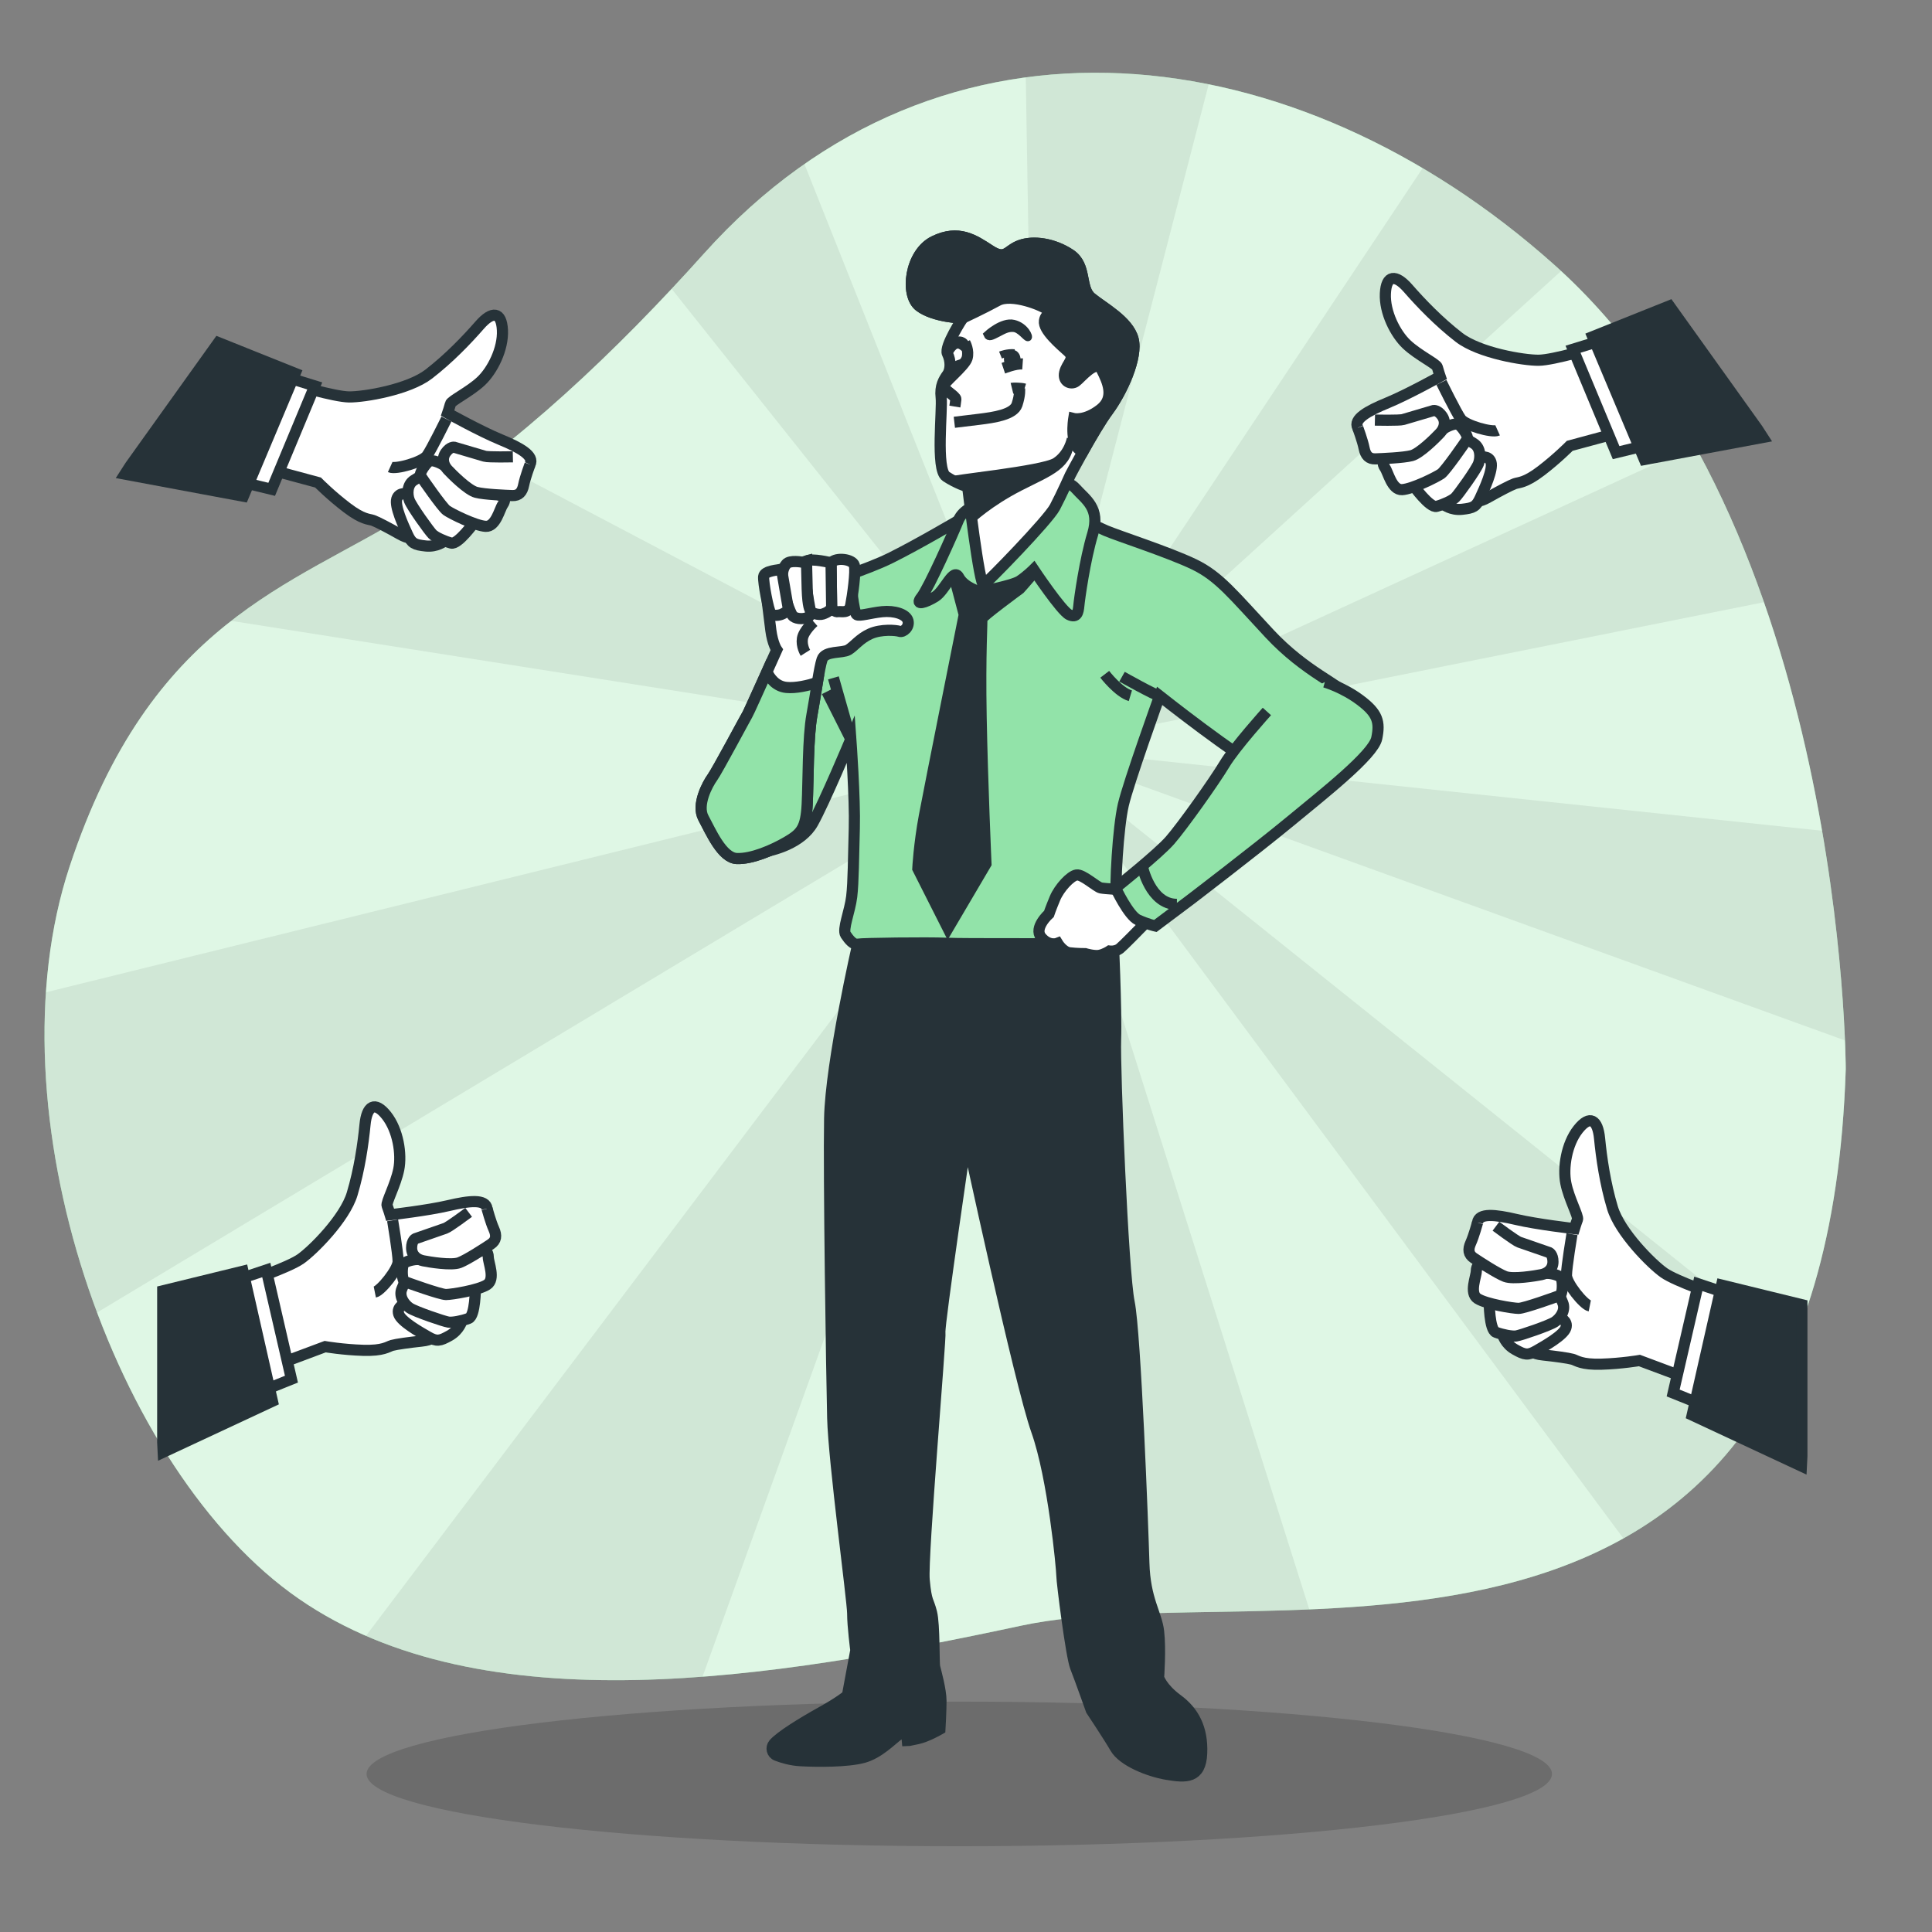 <svg width="130" height="130" viewBox="0 0 130 130" fill="none" xmlns="http://www.w3.org/2000/svg">
<rect x="0" y="0" width="130" height="130" fill="#808080" stroke="none"/>
<path d="M124.197 71.932C124.197 71.932 124.178 35.289 104.553 17.789C87.231 2.34 63.38 -0.798 47.364 17.066C41.658 23.431 34.757 30.064 27.59 34.511C19.554 39.498 10.159 41.776 4.69 58.287C-0.78 74.799 7.69 99.011 20.113 107.583C32.536 116.155 52.003 112.969 68.725 109.385C85.446 105.8 122.74 117.4 124.197 71.932Z" fill="#92E3A9"/>
<path opacity="0.7" d="M124.197 71.932C124.197 71.932 124.178 35.289 104.553 17.789C87.231 2.34 63.38 -0.798 47.364 17.066C41.658 23.431 34.757 30.064 27.59 34.511C19.554 39.498 10.159 41.776 4.69 58.287C-0.78 74.799 7.69 99.011 20.113 107.583C32.536 116.155 52.003 112.969 68.725 109.385C85.446 105.8 122.74 117.4 124.197 71.932Z" fill="white"/>
<path opacity="0.16" d="M64.548 124.229C86.574 124.229 104.43 122.051 104.43 119.365C104.43 116.678 86.574 114.5 64.548 114.5C42.521 114.5 24.666 116.678 24.666 119.365C24.666 122.051 42.521 124.229 64.548 124.229Z" fill="black"/>
<path opacity="0.07" d="M104.554 17.788C101.761 15.296 98.798 13.127 95.726 11.315L69.773 50.318L105.042 18.234C104.882 18.082 104.719 17.934 104.554 17.788ZM81.329 5.671C77.217 4.838 73.075 4.66 69.022 5.206L69.773 50.318L81.329 5.671ZM54.127 11.04C51.756 12.692 49.491 14.694 47.364 17.066C46.659 17.855 45.935 18.643 45.194 19.437L69.773 50.318L54.127 11.04ZM32.834 30.858C31.111 32.184 29.358 33.415 27.591 34.511C23.699 36.925 19.488 38.706 15.561 41.776L69.773 50.318L32.834 30.858ZM3.09 66.771C2.616 73.809 3.95 81.428 6.532 88.316L69.773 50.318L3.09 66.771ZM69.773 50.318L24.624 110.073C31.193 112.928 39.088 113.443 47.271 112.823L69.773 50.318ZM69.773 50.318L71.922 108.891C76.561 108.394 82.229 108.548 88.1 108.296L69.773 50.318ZM120.459 90.905L69.773 50.318L109.235 103.516C113.832 100.946 117.771 96.996 120.459 90.905ZM122.602 55.9L69.773 50.318L124.146 70.008C124.036 67.353 123.69 62.173 122.602 55.9ZM114.046 29.983L69.773 50.318L118.694 40.52C117.448 36.951 115.921 33.379 114.046 29.983Z" fill="black"/>
<path d="M107.376 23.369C107.376 23.369 104.542 24.229 103.535 24.24C102.527 24.25 99.534 23.753 98.171 22.699C96.808 21.645 95.598 20.379 94.753 19.411C93.908 18.443 93.28 18.486 93.219 19.748C93.157 21.01 93.892 22.462 94.66 23.181C95.428 23.9 96.661 24.489 96.714 24.705C96.767 24.921 96.906 25.329 96.906 25.329C96.906 25.329 94.691 26.558 93.358 27.106C92.025 27.654 91.047 28.201 91.364 28.786C91.681 29.371 92.516 30.042 92.991 30.565C93.467 31.087 96.14 32.98 96.984 33.238C97.829 33.497 98.51 33.669 98.922 33.678C99.335 33.688 99.455 33.855 100.14 33.466C100.826 33.078 101.636 32.65 101.919 32.549C102.202 32.448 102.605 32.515 103.689 31.689C104.772 30.863 105.625 29.999 105.625 29.999L109.835 28.864L107.376 23.369Z" fill="white" stroke="#263238" stroke-width="0.75" stroke-miterlimit="10"/>
<path d="M105.846 23.499L108.744 30.457L111.64 29.754L108.34 22.73L105.846 23.499Z" fill="white" stroke="#263238" stroke-width="0.75" stroke-miterlimit="10"/>
<path d="M112.331 20.587L107.169 22.654L110.648 30.921L118.62 29.433L118.26 28.875L112.331 20.587Z" fill="#263238" stroke="#263238" stroke-width="0.75" stroke-miterlimit="10"/>
<path d="M96.989 25.727C96.989 25.727 97.983 27.755 98.295 28.191C98.607 28.628 100.387 29.13 100.771 28.957" stroke="#263238" stroke-width="0.75" stroke-miterlimit="10"/>
<path d="M99.583 30.771C99.583 30.771 100.173 30.602 100.326 31.101C100.48 31.6 99.882 32.891 99.604 33.495C99.326 34.1 99.134 34.186 98.381 34.269C97.628 34.351 97.134 33.943 97.134 33.943C97.134 33.943 97.949 33.309 98.069 33.122C98.188 32.935 99.583 30.771 99.583 30.771Z" fill="white" stroke="#263238" stroke-width="0.75" stroke-miterlimit="10"/>
<path d="M95.099 32.659C95.099 32.659 96.204 34.203 96.669 34.073C97.134 33.943 97.709 33.684 97.92 33.482C98.131 33.281 99.324 31.615 99.482 31.198C99.64 30.78 99.63 30.128 99.174 29.845C98.718 29.562 98.718 29.562 98.718 29.562C98.718 29.562 98.11 30.201 97.271 30.801C96.432 31.401 94.83 32.141 94.802 32.314C94.773 32.487 95.099 32.659 95.099 32.659Z" fill="white" stroke="#263238" stroke-width="0.75" stroke-miterlimit="10"/>
<path d="M93.107 30.939C93.107 30.939 92.978 31.183 93.194 31.485C93.41 31.788 93.656 32.982 94.341 32.947C95.027 32.913 96.672 32.092 96.974 31.876C97.276 31.66 98.599 29.75 98.718 29.562C98.838 29.375 98.406 28.771 98.171 28.584C97.935 28.398 97.283 28.762 97.283 28.762C97.283 28.762 94.651 30.544 93.107 30.939Z" fill="white" stroke="#263238" stroke-width="0.75" stroke-miterlimit="10"/>
<path d="M92.515 28.267C92.515 28.267 94.165 28.305 94.415 28.228C94.664 28.151 96.467 27.622 96.467 27.622C96.467 27.622 96.74 27.578 97.029 27.981C97.317 28.384 97.183 28.835 96.895 29.142C96.608 29.449 95.544 30.515 94.987 30.659C94.431 30.803 93.002 30.862 92.556 30.877C92.109 30.892 91.884 30.647 91.787 30.158C91.691 29.669 91.365 28.786 91.365 28.786" fill="white"/>
<path d="M92.515 28.267C92.515 28.267 94.165 28.305 94.415 28.228C94.664 28.151 96.467 27.622 96.467 27.622C96.467 27.622 96.74 27.578 97.029 27.981C97.317 28.384 97.183 28.835 96.895 29.142C96.608 29.449 95.544 30.515 94.987 30.659C94.431 30.803 93.002 30.862 92.556 30.877C92.109 30.892 91.884 30.647 91.787 30.158C91.691 29.669 91.365 28.786 91.365 28.786" stroke="#263238" stroke-width="0.75" stroke-miterlimit="10"/>
<path d="M115.595 87.172C115.595 87.172 112.79 86.223 111.965 85.645C111.139 85.067 108.994 82.922 108.499 81.271C108.003 79.621 107.756 77.888 107.632 76.609C107.508 75.329 106.972 75 106.188 75.99C105.404 76.98 105.156 78.589 105.363 79.621C105.569 80.652 106.229 81.849 106.147 82.055C106.064 82.262 105.94 82.674 105.94 82.674C105.94 82.674 103.423 82.385 102.02 82.055C100.617 81.725 99.503 81.601 99.421 82.262C99.338 82.922 99.627 83.954 99.71 84.655C99.792 85.356 100.865 88.451 101.402 89.152C101.938 89.854 102.392 90.39 102.722 90.638C103.052 90.885 103.052 91.092 103.836 91.174C104.62 91.257 105.528 91.38 105.817 91.463C106.105 91.546 106.394 91.834 107.756 91.793C109.118 91.752 110.314 91.546 110.314 91.546L114.399 93.073L115.595 87.172Z" fill="white" stroke="#263238" stroke-width="0.75" stroke-miterlimit="10"/>
<path d="M114.275 86.388L112.583 93.732L115.348 94.846L116.751 87.213L114.275 86.388Z" fill="white" stroke="#263238" stroke-width="0.75" stroke-miterlimit="10"/>
<path d="M121.244 87.792L115.843 86.47L113.863 95.218L121.211 98.647L121.244 97.983V87.792Z" fill="#263238" stroke="#263238" stroke-width="0.75" stroke-miterlimit="10"/>
<path d="M105.775 83.046C105.775 83.046 105.404 85.274 105.404 85.81C105.404 86.347 106.559 87.791 106.972 87.873" stroke="#263238" stroke-width="0.75" stroke-miterlimit="10"/>
<path d="M104.95 88.657C104.95 88.657 105.528 88.864 105.363 89.359C105.198 89.854 103.96 90.555 103.382 90.886C102.804 91.216 102.598 91.174 101.938 90.803C101.278 90.432 101.113 89.813 101.113 89.813C101.113 89.813 102.144 89.772 102.351 89.689C102.557 89.606 104.95 88.657 104.95 88.657Z" fill="white" stroke="#263238" stroke-width="0.75" stroke-miterlimit="10"/>
<path d="M100.205 87.584C100.205 87.584 100.205 89.482 100.659 89.647C101.113 89.813 101.732 89.936 102.02 89.895C102.309 89.854 104.249 89.194 104.62 88.946C104.991 88.698 105.363 88.162 105.156 87.667C104.95 87.172 104.95 87.172 104.95 87.172C104.95 87.172 104.083 87.337 103.052 87.337C102.02 87.337 100.287 87.007 100.163 87.131C100.04 87.255 100.205 87.584 100.205 87.584Z" fill="white" stroke="#263238" stroke-width="0.75" stroke-miterlimit="10"/>
<path d="M99.586 85.026C99.586 85.026 99.338 85.15 99.338 85.521C99.338 85.893 98.843 87.007 99.421 87.378C99.999 87.749 101.814 88.038 102.185 88.038C102.557 88.038 104.744 87.254 104.95 87.171C105.156 87.089 105.156 86.346 105.074 86.057C104.991 85.769 104.249 85.686 104.249 85.686C104.249 85.686 101.071 85.604 99.586 85.026Z" fill="white" stroke="#263238" stroke-width="0.75" stroke-miterlimit="10"/>
<path d="M100.659 82.509C100.659 82.509 101.979 83.499 102.227 83.582C102.474 83.664 104.249 84.283 104.249 84.283C104.249 84.283 104.496 84.407 104.496 84.902C104.496 85.397 104.125 85.686 103.712 85.769C103.3 85.851 101.814 86.099 101.278 85.893C100.741 85.686 99.545 84.902 99.173 84.655C98.802 84.407 98.761 84.077 98.967 83.623C99.173 83.169 99.421 82.262 99.421 82.262" fill="white"/>
<path d="M100.659 82.509C100.659 82.509 101.979 83.499 102.227 83.582C102.474 83.664 104.249 84.283 104.249 84.283C104.249 84.283 104.496 84.407 104.496 84.902C104.496 85.397 104.125 85.686 103.712 85.769C103.3 85.851 101.814 86.099 101.278 85.893C100.741 85.686 99.545 84.902 99.173 84.655C98.802 84.407 98.761 84.077 98.967 83.623C99.173 83.169 99.421 82.262 99.421 82.262" stroke="#263238" stroke-width="0.75" stroke-miterlimit="10"/>
<path d="M16.598 86.239C16.598 86.239 19.404 85.29 20.229 84.712C21.054 84.135 23.199 81.989 23.695 80.339C24.19 78.688 24.437 76.955 24.561 75.676C24.685 74.397 25.221 74.067 26.006 75.057C26.789 76.048 27.037 77.657 26.831 78.688C26.624 79.72 25.964 80.916 26.047 81.123C26.129 81.329 26.253 81.741 26.253 81.741C26.253 81.741 28.77 81.453 30.173 81.123C31.576 80.792 32.69 80.669 32.772 81.329C32.855 81.989 32.566 83.021 32.483 83.722C32.401 84.424 31.328 87.518 30.791 88.22C30.255 88.921 29.801 89.457 29.471 89.705C29.141 89.953 29.141 90.159 28.357 90.241C27.573 90.324 26.665 90.448 26.377 90.53C26.088 90.613 25.799 90.901 24.437 90.86C23.076 90.819 21.879 90.613 21.879 90.613L17.794 92.14L16.598 86.239Z" fill="white" stroke="#263238" stroke-width="0.75" stroke-miterlimit="10"/>
<path d="M17.918 85.455L19.61 92.8L16.845 93.914L15.442 86.281L17.918 85.455Z" fill="white" stroke="#263238" stroke-width="0.75" stroke-miterlimit="10"/>
<path d="M10.949 86.859L16.35 85.538L18.331 94.285L10.982 97.714L10.949 97.05V86.859Z" fill="#263238" stroke="#263238" stroke-width="0.75" stroke-miterlimit="10"/>
<path d="M26.418 82.113C26.418 82.113 26.789 84.341 26.789 84.877C26.789 85.414 25.634 86.858 25.221 86.941" stroke="#263238" stroke-width="0.75" stroke-miterlimit="10"/>
<path d="M27.243 87.725C27.243 87.725 26.665 87.931 26.83 88.426C26.995 88.921 28.233 89.623 28.811 89.953C29.389 90.283 29.595 90.242 30.255 89.87C30.915 89.499 31.08 88.88 31.08 88.88C31.08 88.88 30.049 88.839 29.843 88.756C29.636 88.674 27.243 87.725 27.243 87.725Z" fill="white" stroke="#263238" stroke-width="0.75" stroke-miterlimit="10"/>
<path d="M31.988 86.652C31.988 86.652 31.988 88.55 31.534 88.715C31.08 88.88 30.462 89.004 30.173 88.962C29.884 88.921 27.945 88.261 27.573 88.013C27.202 87.766 26.83 87.23 27.037 86.734C27.243 86.239 27.243 86.239 27.243 86.239C27.243 86.239 28.11 86.404 29.141 86.404C30.172 86.404 31.906 86.074 32.029 86.198C32.153 86.322 31.988 86.652 31.988 86.652Z" fill="white" stroke="#263238" stroke-width="0.75" stroke-miterlimit="10"/>
<path d="M32.607 84.093C32.607 84.093 32.855 84.217 32.855 84.588C32.855 84.96 33.35 86.074 32.772 86.445C32.194 86.817 30.379 87.106 30.008 87.106C29.636 87.106 27.45 86.322 27.243 86.239C27.037 86.156 27.037 85.414 27.119 85.125C27.202 84.836 27.945 84.754 27.945 84.754C27.945 84.754 31.122 84.671 32.607 84.093Z" fill="white" stroke="#263238" stroke-width="0.75" stroke-miterlimit="10"/>
<path d="M31.534 81.577C31.534 81.577 30.214 82.567 29.966 82.649C29.719 82.732 27.945 83.351 27.945 83.351C27.945 83.351 27.697 83.475 27.697 83.97C27.697 84.465 28.068 84.754 28.481 84.836C28.893 84.919 30.379 85.166 30.915 84.96C31.452 84.754 32.648 83.97 33.02 83.722C33.391 83.475 33.432 83.144 33.226 82.691C33.02 82.237 32.772 81.329 32.772 81.329" fill="white"/>
<path d="M31.534 81.577C31.534 81.577 30.214 82.567 29.966 82.649C29.719 82.732 27.945 83.351 27.945 83.351C27.945 83.351 27.697 83.475 27.697 83.97C27.697 84.465 28.068 84.754 28.481 84.836C28.893 84.919 30.379 85.166 30.915 84.96C31.452 84.754 32.648 83.97 33.02 83.722C33.391 83.475 33.432 83.144 33.226 82.691C33.02 82.237 32.772 81.329 32.772 81.329" stroke="#263238" stroke-width="0.75" stroke-miterlimit="10"/>
<path d="M19.649 25.838C19.649 25.838 22.483 26.698 23.491 26.709C24.498 26.719 27.491 26.223 28.854 25.168C30.217 24.114 31.427 22.849 32.272 21.88C33.117 20.912 33.745 20.956 33.807 22.217C33.868 23.479 33.133 24.932 32.365 25.651C31.597 26.369 30.364 26.959 30.311 27.174C30.258 27.39 30.119 27.798 30.119 27.798C30.119 27.798 32.334 29.027 33.667 29.575C35 30.123 35.978 30.671 35.661 31.256C35.344 31.841 34.509 32.511 34.034 33.034C33.559 33.556 30.885 35.449 30.041 35.708C29.196 35.966 28.515 36.138 28.103 36.148C27.69 36.157 27.57 36.325 26.885 35.936C26.199 35.547 25.389 35.119 25.106 35.018C24.823 34.917 24.42 34.984 23.337 34.158C22.253 33.333 21.4 32.468 21.4 32.468L17.19 31.333L19.649 25.838Z" fill="white" stroke="#263238" stroke-width="0.75" stroke-miterlimit="10"/>
<path d="M21.179 25.968L18.281 32.926L15.385 32.224L18.685 25.199L21.179 25.968Z" fill="white" stroke="#263238" stroke-width="0.75" stroke-miterlimit="10"/>
<path d="M14.694 23.056L19.856 25.123L16.377 33.39L8.406 31.903L8.765 31.344L14.694 23.056Z" fill="#263238" stroke="#263238" stroke-width="0.75" stroke-miterlimit="10"/>
<path d="M30.037 28.196C30.037 28.196 29.042 30.224 28.73 30.66C28.418 31.097 26.638 31.599 26.255 31.426" stroke="#263238" stroke-width="0.75" stroke-miterlimit="10"/>
<path d="M27.443 33.24C27.443 33.24 26.853 33.072 26.699 33.57C26.545 34.069 27.144 35.36 27.421 35.965C27.699 36.569 27.891 36.656 28.644 36.738C29.397 36.82 29.891 36.413 29.891 36.413C29.891 36.413 29.077 35.779 28.957 35.592C28.837 35.404 27.443 33.24 27.443 33.24Z" fill="white" stroke="#263238" stroke-width="0.75" stroke-miterlimit="10"/>
<path d="M31.926 35.128C31.926 35.128 30.821 36.672 30.356 36.542C29.891 36.413 29.316 36.153 29.105 35.951C28.894 35.749 27.701 34.084 27.543 33.667C27.385 33.25 27.395 32.597 27.851 32.315C28.307 32.032 28.307 32.032 28.307 32.032C28.307 32.032 28.916 32.67 29.755 33.271C30.594 33.871 32.195 34.611 32.224 34.783C32.252 34.956 31.926 35.128 31.926 35.128Z" fill="white" stroke="#263238" stroke-width="0.75" stroke-miterlimit="10"/>
<path d="M33.918 33.408C33.918 33.408 34.047 33.653 33.831 33.955C33.615 34.257 33.369 35.451 32.684 35.417C31.998 35.383 30.353 34.561 30.051 34.345C29.749 34.129 28.427 32.219 28.307 32.032C28.187 31.845 28.619 31.241 28.854 31.054C29.09 30.867 29.741 31.232 29.741 31.232C29.741 31.232 32.374 33.014 33.918 33.408Z" fill="white" stroke="#263238" stroke-width="0.75" stroke-miterlimit="10"/>
<path d="M34.51 30.737C34.51 30.737 32.86 30.774 32.611 30.697C32.361 30.62 30.558 30.091 30.558 30.091C30.558 30.091 30.285 30.048 29.997 30.45C29.708 30.853 29.842 31.304 30.13 31.611C30.417 31.918 31.481 32.984 32.038 33.128C32.594 33.273 34.023 33.331 34.469 33.346C34.916 33.361 35.141 33.116 35.237 32.627C35.334 32.138 35.661 31.256 35.661 31.256" fill="white"/>
<path d="M34.51 30.737C34.51 30.737 32.86 30.774 32.611 30.697C32.361 30.62 30.558 30.091 30.558 30.091C30.558 30.091 30.285 30.048 29.997 30.45C29.708 30.853 29.842 31.304 30.13 31.611C30.417 31.918 31.481 32.984 32.038 33.128C32.594 33.273 34.023 33.331 34.469 33.346C34.916 33.361 35.141 33.116 35.237 32.627C35.334 32.138 35.661 31.256 35.661 31.256" stroke="#263238" stroke-width="0.75" stroke-miterlimit="10"/>
<path d="M57.717 63.53C57.717 63.53 55.896 71.502 55.825 75.251C55.754 79 55.96 92.512 56.031 95.412C56.102 98.312 57.375 107.72 57.375 108.569C57.375 109.418 57.587 111.044 57.587 111.044L57.021 114.086C57.021 114.086 56.526 114.51 55.253 115.218C53.98 115.925 52.495 116.844 52.07 117.34C51.85 117.596 51.948 117.995 52.264 118.116C52.664 118.269 53.224 118.435 53.839 118.471C55.041 118.542 57.021 118.542 58.082 118.259C59.144 117.976 59.992 117.057 60.487 116.703C60.983 116.349 60.983 116.349 60.983 116.349L61.053 117.128C61.053 117.128 61.124 117.128 61.76 116.986C62.397 116.845 63.246 116.349 63.246 116.349C63.246 116.349 63.316 115.147 63.316 114.44C63.316 113.732 62.963 112.459 62.892 112.176C62.822 111.893 62.892 109.347 62.68 108.498C62.468 107.649 62.326 107.861 62.185 106.305C62.044 104.749 63.317 90.037 63.246 89.612C63.175 89.188 65.048 76.434 65.048 76.434C65.048 76.434 68.622 93.078 69.753 96.261C70.885 99.444 71.451 105.598 71.451 106.023C71.451 106.447 72.087 111.469 72.371 112.176C72.653 112.883 73.431 115.076 73.431 115.076C73.431 115.076 74.563 116.774 75.058 117.623C75.553 118.472 77.251 119.179 78.524 119.391C79.797 119.603 80.788 119.674 80.858 117.976C80.929 116.279 80.293 115.147 79.232 114.369C78.171 113.591 77.958 112.884 77.958 112.884C77.958 112.884 78.1 110.974 77.958 109.771C77.817 108.569 77.039 107.65 76.968 105.174C76.897 102.698 76.402 89.683 75.978 87.632C75.553 85.581 74.994 71.856 75.065 69.946C75.135 68.037 74.887 62.716 74.887 62.716L57.664 62.519L57.717 63.53Z" fill="#263238" stroke="#263238" stroke-width="0.75" stroke-miterlimit="10"/>
<path d="M64.477 35.032C64.477 35.032 61.849 36.583 59.987 37.514C58.124 38.445 55.854 38.968 55.621 39.492C55.389 40.016 51.373 48.572 50.616 49.736C49.859 50.9 48.055 53.17 48.404 54.45C48.754 55.731 50.209 57.477 51.14 57.36C52.071 57.244 53.934 56.72 54.69 55.382C55.447 54.043 57.251 49.736 57.251 49.736C57.251 49.736 57.542 53.752 57.484 55.731C57.426 57.71 57.426 59.339 57.309 60.329C57.193 61.318 56.669 62.54 56.902 62.89C57.135 63.239 57.426 63.588 57.717 63.53C58.008 63.471 62.373 63.413 63.711 63.471C65.05 63.53 71.103 63.471 72.383 63.53C73.664 63.588 74.77 62.947 74.886 62.715C75.003 62.482 75.235 62.133 75.119 60.852C75.002 59.572 75.235 55.672 75.585 54.159C75.934 52.646 78.029 46.826 78.029 46.826C78.029 46.826 83.558 51.191 84.722 51.54C85.886 51.889 89.029 51.365 90.077 50.085C91.124 48.805 91.474 47.815 90.834 46.942C90.194 46.069 87.865 45.254 85.421 42.635C82.976 40.016 82.045 38.794 80.357 37.979C78.669 37.164 75.236 36.059 74.421 35.709C73.606 35.36 73.373 35.185 72.849 34.953C72.326 34.72 71.103 34.255 68.833 34.196C66.563 34.138 64.477 35.032 64.477 35.032Z" fill="#92E3A9" stroke="#263238" stroke-width="0.75" stroke-miterlimit="10"/>
<path d="M56.079 45.613C56.16 45.894 57.251 49.736 57.251 49.736L55.638 46.536" stroke="#263238" stroke-width="0.75" stroke-miterlimit="10"/>
<path d="M78.029 46.826C77.785 46.817 75.499 45.533 75.499 45.533" stroke="#263238" stroke-width="0.75" stroke-miterlimit="10"/>
<path d="M74.335 45.372C74.335 45.372 75.258 46.576 76.06 46.816" stroke="#263238" stroke-width="0.75" stroke-miterlimit="10"/>
<path d="M64.152 38.603L64.882 41.362C64.882 41.362 62.569 52.927 62.204 54.875C61.839 56.823 61.758 58.446 61.758 58.446L63.787 62.463L66.343 58.121C66.343 58.121 66.1 52.643 66.018 48.26C65.937 43.878 66.1 41.767 66.059 41.646C66.018 41.524 68.616 39.617 68.616 39.617C68.616 39.617 70.117 37.953 70.198 37.669C70.279 37.385 69.143 37.75 68.9 37.993C68.656 38.237 67.926 38.683 66.871 38.48C65.816 38.278 64.436 37.101 64.233 37.669C64.03 38.237 64.152 38.603 64.152 38.603Z" fill="#263238" stroke="#263238" stroke-width="0.75" stroke-miterlimit="10"/>
<path d="M65.897 33.895C65.775 33.977 64.801 34.22 64.476 35.032C64.152 35.843 62.488 39.576 62.001 40.185C61.514 40.794 62.285 40.55 62.935 40.145C63.584 39.739 64.152 38.156 64.517 38.846C64.882 39.536 65.938 39.82 65.938 39.82C65.938 39.82 68.129 39.414 68.616 39.09C69.103 38.765 69.549 38.319 69.549 38.319C69.549 38.319 71.416 41.119 71.943 41.362C72.471 41.606 72.552 41.2 72.593 40.754C72.633 40.307 72.998 37.67 73.526 35.925C74.053 34.18 73.039 33.612 72.39 32.881C71.74 32.151 71.01 32.638 70.28 32.719C69.549 32.8 65.897 33.895 65.897 33.895Z" fill="#92E3A9" stroke="#263238" stroke-width="0.75" stroke-miterlimit="10"/>
<path d="M64.784 21.401C64.784 21.401 63.517 23.326 63.751 23.796C63.986 24.265 63.986 24.876 63.751 25.204C63.517 25.533 63.235 25.956 63.329 26.754C63.423 27.552 62.953 31.59 63.657 32.06C64.362 32.529 65.113 32.764 65.113 32.764C65.113 32.764 65.911 39.526 66.193 39.338C66.475 39.15 70.513 35.018 70.983 34.126C71.452 33.234 72.016 31.966 72.016 31.966C72.016 31.966 73.612 28.914 74.551 27.646C75.49 26.378 76.57 24.03 76.242 22.809C75.913 21.588 74.222 20.696 73.424 20.039C72.626 19.382 73.142 17.879 72.015 17.128C70.889 16.377 69.527 16.189 68.635 16.517C67.743 16.846 67.695 17.55 66.615 16.846C65.535 16.142 64.502 15.437 62.859 16.235C61.216 17.034 60.887 19.851 61.873 20.602C62.859 21.354 64.784 21.401 64.784 21.401Z" fill="white" stroke="#263238" stroke-width="0.75" stroke-miterlimit="10"/>
<path d="M73.424 20.04C72.626 19.382 73.142 17.88 72.015 17.128C70.888 16.377 69.526 16.189 68.634 16.518C67.742 16.847 67.695 17.551 66.615 16.847C65.535 16.142 64.502 15.438 62.859 16.236C61.215 17.034 60.886 19.852 61.873 20.603C62.859 21.354 64.784 21.401 64.784 21.401C64.784 21.401 66.192 20.744 67.132 20.227C68.071 19.711 70.184 20.556 70.559 20.885C70.935 21.213 70.372 20.979 70.278 21.589C70.184 22.2 71.358 23.185 71.874 23.655C72.391 24.125 71.78 24.453 71.639 25.064C71.498 25.674 72.062 25.909 72.391 25.674C72.719 25.439 73.752 24.125 74.128 24.876C74.504 25.627 75.067 26.754 74.034 27.552C73.001 28.351 72.25 28.163 72.25 28.163C72.25 28.163 71.913 30.197 72.889 30.356C73.413 29.419 74.068 28.298 74.55 27.646C75.489 26.379 76.57 24.031 76.241 22.81C75.912 21.589 74.222 20.697 73.424 20.04Z" fill="#263238" stroke="#263238" stroke-width="0.75" stroke-miterlimit="10"/>
<path d="M67.32 23.89C67.32 23.89 67.789 23.702 68.259 23.749" stroke="#263238" stroke-width="0.5" stroke-miterlimit="10"/>
<path d="M64.916 24.351C64.916 24.351 64.506 24.436 64.25 24.59" stroke="#263238" stroke-width="0.5" stroke-miterlimit="10"/>
<path d="M64.933 23.07C64.933 23.07 65.224 23.599 65.07 24.112C64.916 24.624 63.464 25.768 63.481 25.99C63.498 26.212 64.335 26.673 64.318 26.861C64.301 27.049 64.25 27.357 64.25 27.357" stroke="#263238" stroke-width="0.75" stroke-miterlimit="10"/>
<path d="M68.11 24.539C68.279 24.539 68.417 24.371 68.417 24.163C68.417 23.956 68.279 23.787 68.11 23.787C67.94 23.787 67.802 23.956 67.802 24.163C67.802 24.371 67.94 24.539 68.11 24.539Z" fill="#263238" stroke="#263238" stroke-width="0.5" stroke-miterlimit="10"/>
<path d="M67.512 24.778C67.563 24.761 68.314 24.453 68.81 24.487" stroke="#263238" stroke-width="0.75" stroke-miterlimit="10"/>
<path d="M66.427 22.516C66.427 22.516 67.434 21.582 68.214 21.771C68.995 21.96 69.29 22.709 69.166 22.712C69.042 22.714 68.648 22.133 68.218 22.09C67.788 22.046 67.487 22.249 67.12 22.435C66.753 22.62 66.523 22.753 66.427 22.516Z" fill="#263238" stroke="#263238" stroke-width="0.5" stroke-miterlimit="10"/>
<path d="M65.002 23.258C65.002 23.181 64.882 22.831 64.421 22.899C63.96 22.968 63.611 23.805 63.751 23.796C63.892 23.787 64.045 23.258 64.404 23.207C64.762 23.155 65.002 23.719 65.002 23.258Z" fill="#263238" stroke="#263238" stroke-width="0.5" stroke-miterlimit="10"/>
<path d="M64.216 28.415C64.216 28.415 64.95 28.33 65.907 28.21C66.863 28.091 68.212 27.903 68.434 27.22C68.656 26.537 68.605 26.178 68.605 26.178" stroke="#263238" stroke-width="0.75" stroke-miterlimit="10"/>
<path d="M68.092 26.127C68.161 26.11 68.707 26.11 68.929 26.178" stroke="#263238" stroke-width="0.75" stroke-miterlimit="10"/>
<path d="M72.034 29.502C72.034 29.502 71.853 30.511 70.999 31.054C70.145 31.598 63.882 32.219 64.09 32.297C64.296 32.374 65.113 32.764 65.113 32.764L65.358 34.988C65.358 34.988 66.548 33.849 68.618 32.788C70.689 31.727 71.983 31.365 72.034 29.502Z" fill="#263238" stroke="#263238" stroke-width="0.5" stroke-miterlimit="10"/>
<path d="M75.527 59.863C75.527 59.863 74.363 59.805 74.072 59.747C73.781 59.688 72.849 58.815 72.442 58.874C72.035 58.932 71.278 59.747 70.987 60.445C70.696 61.143 70.58 61.493 70.58 61.493C70.58 61.493 69.532 62.424 70.056 63.064C70.58 63.704 71.162 63.471 71.162 63.471C71.162 63.471 71.511 64.054 71.976 64.112C72.442 64.17 73.024 64.17 73.024 64.17C73.024 64.17 73.606 64.344 73.955 64.286C74.304 64.228 74.653 63.995 74.653 63.995C74.653 63.995 75.061 64.054 75.352 63.821C75.566 63.65 76.599 62.596 77.131 62.051C77.321 61.856 77.447 61.725 77.447 61.725L75.527 59.863Z" fill="white" stroke="#263238" stroke-width="0.75" stroke-miterlimit="10"/>
<path d="M85.246 47.873C85.246 47.873 83.093 50.26 82.394 51.424C81.696 52.588 79.543 55.614 78.728 56.546C77.913 57.477 75.061 59.747 75.061 59.747C75.061 59.747 75.934 61.609 76.574 61.9C77.214 62.191 77.738 62.308 77.738 62.308L80.066 60.562C80.066 60.562 84.49 57.186 86.818 55.265C89.146 53.344 92.405 50.783 92.638 49.678C92.87 48.572 92.696 47.99 91.532 47.117C90.368 46.244 89.146 45.894 89.146 45.894" fill="#92E3A9"/>
<path d="M85.246 47.873C85.246 47.873 83.093 50.26 82.394 51.424C81.696 52.588 79.543 55.614 78.728 56.546C77.913 57.477 75.061 59.747 75.061 59.747C75.061 59.747 75.934 61.609 76.574 61.9C77.214 62.191 77.738 62.308 77.738 62.308L80.066 60.562C80.066 60.562 84.49 57.186 86.818 55.265C89.146 53.344 92.405 50.783 92.638 49.678C92.87 48.572 92.696 47.99 91.532 47.117C90.368 46.244 89.146 45.894 89.146 45.894" stroke="#263238" stroke-width="0.75" stroke-miterlimit="10"/>
<path d="M76.865 58.292C76.865 58.292 77.389 60.853 79.193 60.853" stroke="#263238" stroke-width="0.75" stroke-miterlimit="10"/>
<path d="M51.505 39.434C51.505 39.434 51.746 41.48 51.867 42.403C51.987 43.326 52.268 43.727 52.268 43.727C52.268 43.727 50.382 47.94 50.302 48.06C50.222 48.18 48.256 51.872 47.935 52.313C47.614 52.754 46.851 54.158 47.333 55.041C47.814 55.924 48.577 57.729 49.58 57.769C50.583 57.809 51.987 57.207 52.95 56.646C53.913 56.084 54.234 55.723 54.314 54.118C54.394 52.513 54.354 49.624 54.635 48.1C54.916 46.575 55.117 44.97 55.317 44.368C55.518 43.767 56.681 43.967 57.083 43.727C57.484 43.486 57.845 42.964 58.567 42.643C59.289 42.322 60.292 42.402 60.533 42.483C60.774 42.563 61.215 42.202 61.094 41.76C60.974 41.319 60.172 41.078 59.369 41.158C58.567 41.239 57.845 41.48 57.644 41.359C57.443 41.239 57.243 39.112 57.243 39.112C57.243 39.112 54.394 39.353 53.391 39.393C52.388 39.434 51.505 39.434 51.505 39.434Z" fill="white" stroke="#263238" stroke-width="0.75" stroke-miterlimit="10"/>
<path d="M55.919 37.869C55.919 37.869 55.959 40.517 55.959 40.758C55.959 40.999 56.2 41.2 56.4 41.159C56.601 41.119 57.123 41.32 57.243 40.718C57.363 40.116 57.604 38.431 57.484 38.03C57.363 37.629 56.28 37.468 55.919 37.869Z" fill="white" stroke="#263238" stroke-width="0.75" stroke-miterlimit="10"/>
<path d="M55.919 37.869C55.919 37.869 54.635 37.548 54.274 37.749C53.913 37.949 54.475 40.798 54.515 41.039C54.555 41.28 55.117 41.4 55.357 41.32C55.598 41.239 55.959 41.079 55.959 40.758C55.959 40.437 55.919 37.869 55.919 37.869Z" fill="white" stroke="#263238" stroke-width="0.75" stroke-miterlimit="10"/>
<path d="M53.993 37.829C53.993 37.829 53.151 37.669 52.91 37.95C52.669 38.23 52.589 38.632 52.669 39.354C52.749 40.076 53.151 41.159 53.311 41.4C53.471 41.641 53.993 41.681 54.314 41.56C54.635 41.44 54.515 41.039 54.515 41.039C54.515 41.039 54.354 40.879 54.314 39.635C54.274 38.391 54.274 37.749 54.274 37.749L53.993 37.829Z" fill="white" stroke="#263238" stroke-width="0.75" stroke-miterlimit="10"/>
<path d="M52.589 38.31C52.428 38.35 51.425 38.391 51.385 38.792C51.345 39.193 51.706 41.079 51.867 41.28C52.027 41.48 52.468 41.4 52.629 41.32C52.789 41.239 53.07 41.119 53.03 40.879C52.99 40.638 52.589 38.31 52.589 38.31Z" fill="white" stroke="#263238" stroke-width="0.75" stroke-miterlimit="10"/>
<path d="M52.91 46.255C52.199 46.181 51.803 45.629 51.602 45.21C51.051 46.436 50.35 47.988 50.302 48.06C50.221 48.181 48.255 51.872 47.934 52.313C47.614 52.754 46.851 54.158 47.333 55.041C47.814 55.924 48.576 57.729 49.579 57.769C50.583 57.809 51.987 57.208 52.95 56.646C53.912 56.084 54.233 55.723 54.314 54.118C54.394 52.513 54.354 49.625 54.635 48.1C54.772 47.352 54.891 46.586 54.999 45.927C54.379 46.121 53.549 46.321 52.91 46.255Z" fill="#92E3A9" stroke="#263238" stroke-width="0.75" stroke-miterlimit="10"/>
<path d="M54.755 41.841C54.755 41.841 54.074 42.443 53.993 42.965C53.913 43.486 54.194 43.928 54.194 43.928" fill="white"/>
<path d="M54.755 41.841C54.755 41.841 54.074 42.443 53.993 42.965C53.913 43.486 54.194 43.928 54.194 43.928" stroke="#263238" stroke-width="0.75" stroke-miterlimit="10"/>
</svg>
